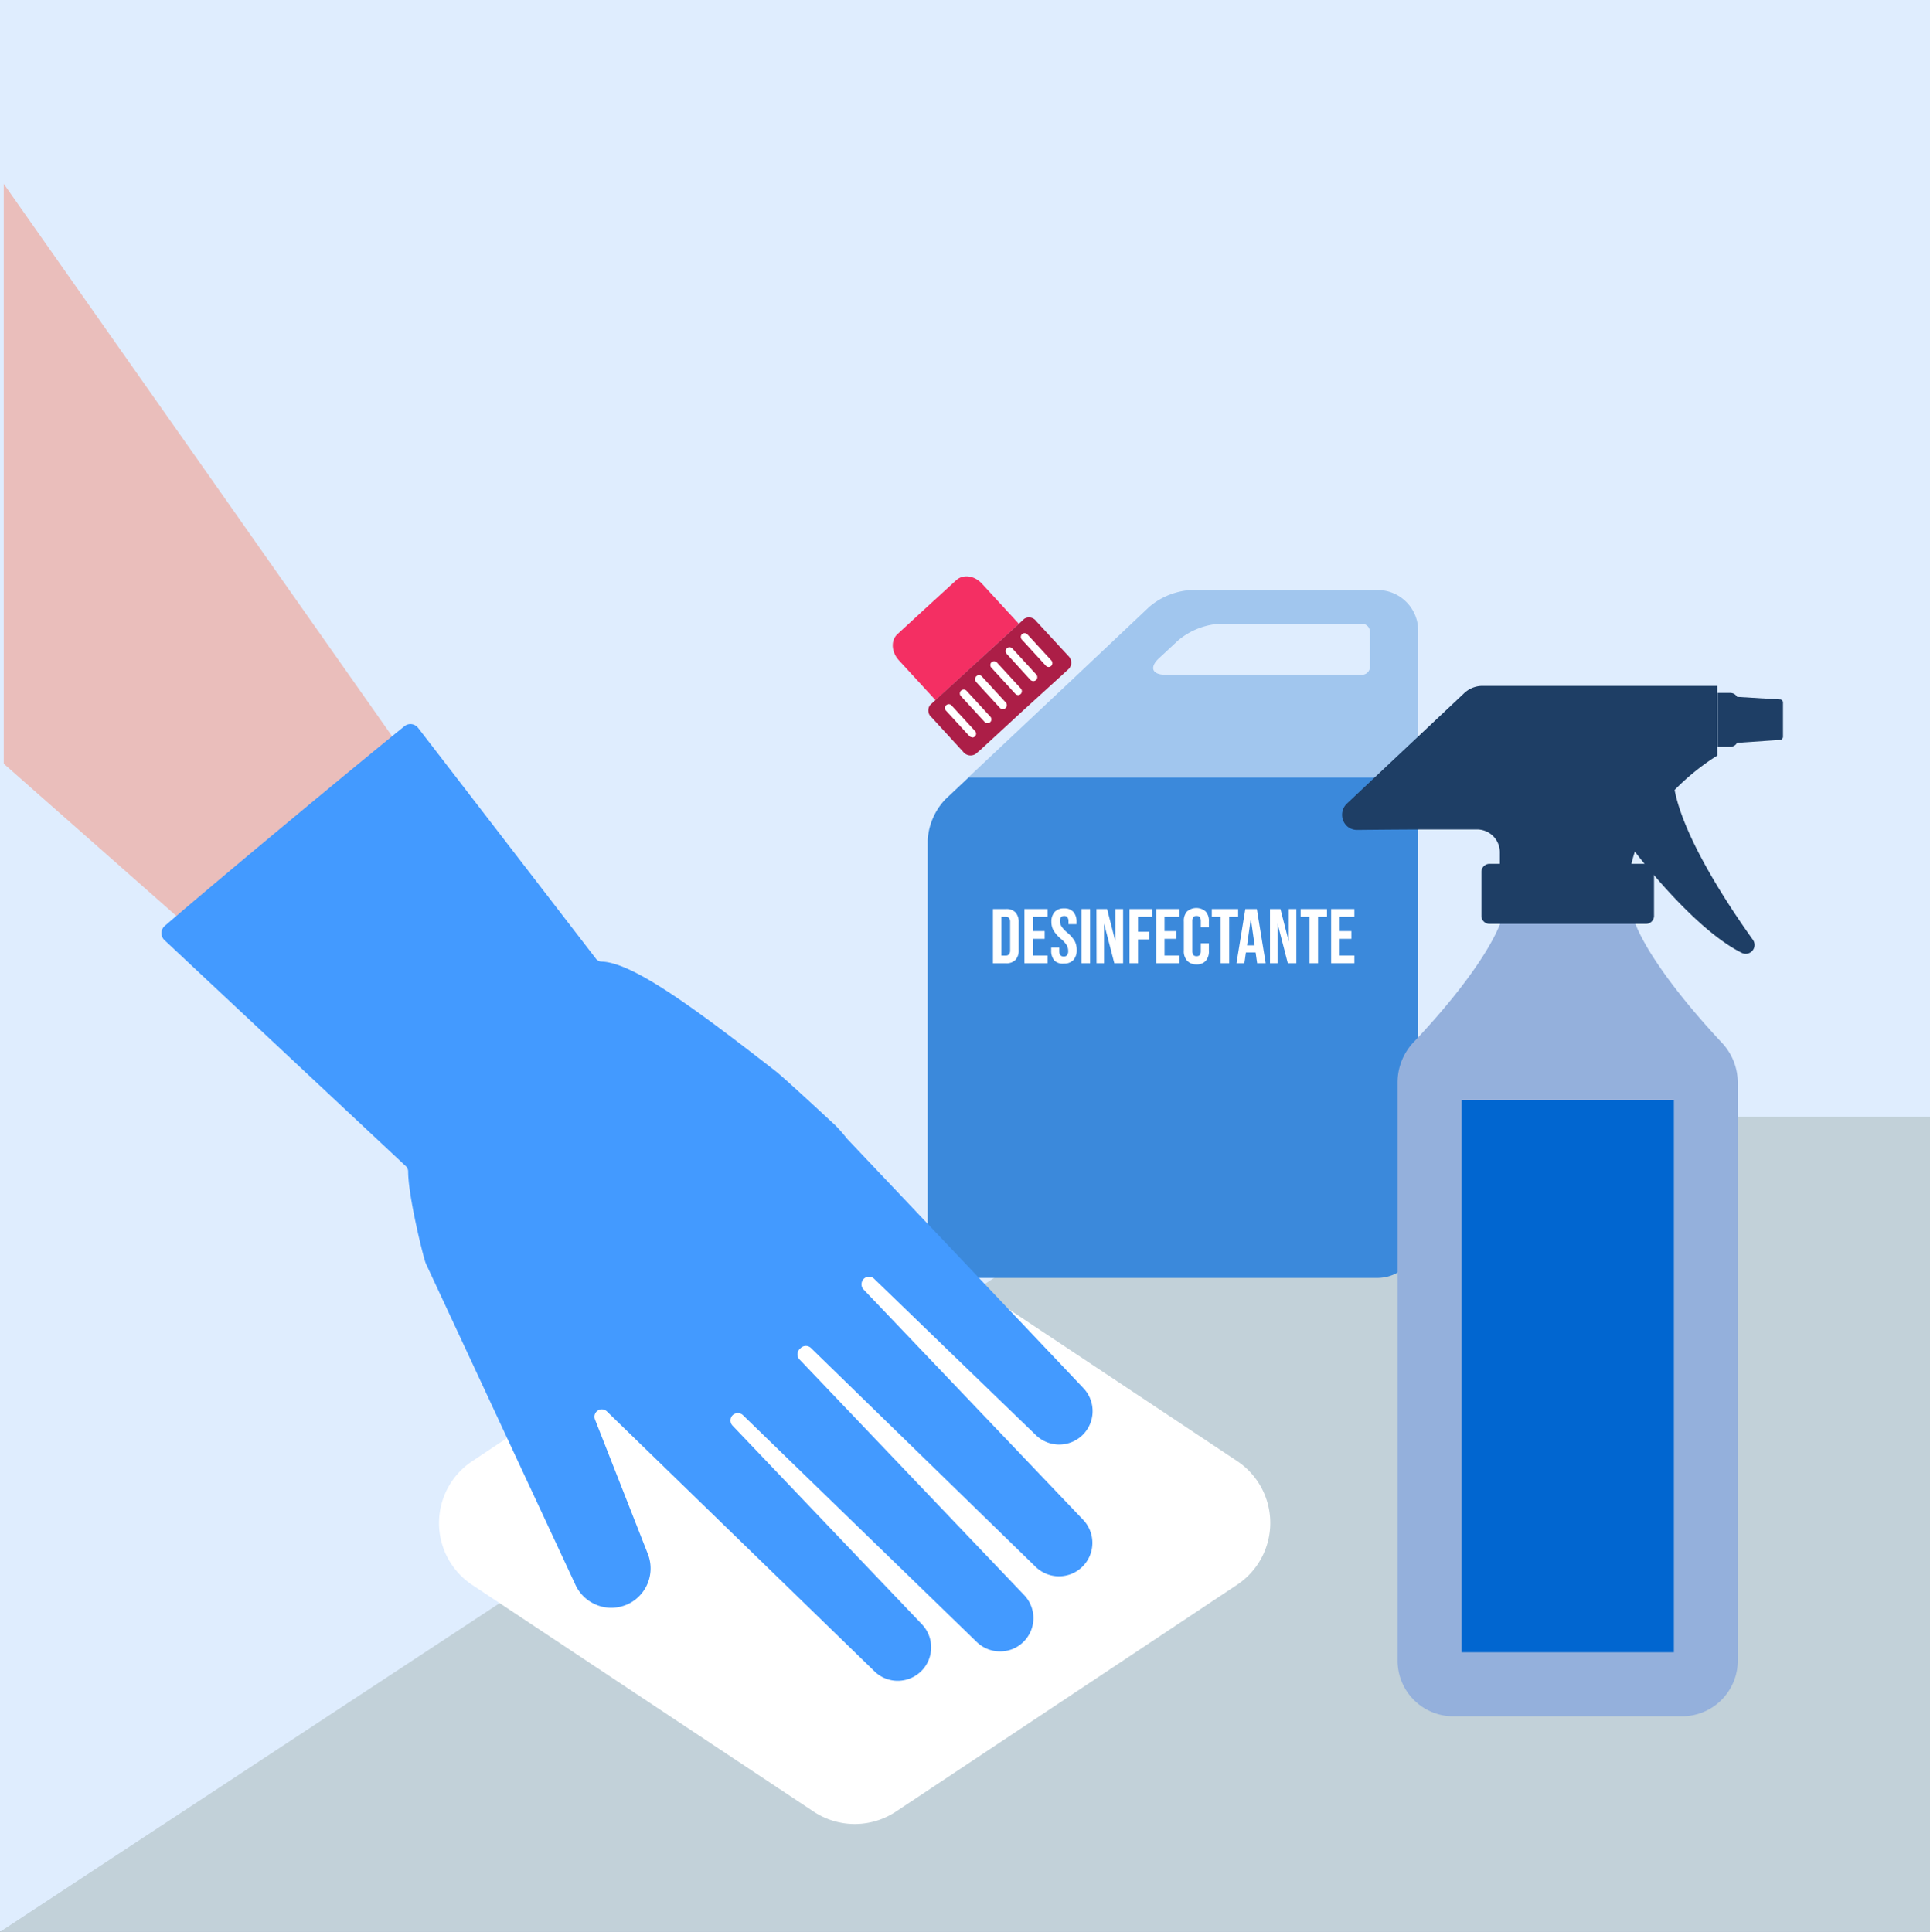 <svg xmlns="http://www.w3.org/2000/svg" viewBox="0 0 386.66 387.09"><rect x="0" y="0" width="386.66" height="387.09" fill="#333333" stroke="none"/><defs><style>.cls-1{fill:#dfedfe;}.cls-2{fill:#c2d1d9;}.cls-3{fill:#fff;}.cls-4{fill:#3b89db;}.cls-5{fill:#a1c6ee;}.cls-6{fill:#f42f63;}.cls-7{fill:#ac1e47;}.cls-8{fill:#94b0dc;}.cls-9{fill:#0166d0;}.cls-10{fill:#1e3e65;}.cls-11{fill:#eabebb;}.cls-12{fill:#439aff;}</style></defs><g id="Capa_2" data-name="Capa 2"><g id="Layer_1" data-name="Layer 1"><rect class="cls-1" width="386.66" height="387.08"/><path class="cls-2" d="M248.42,223.65,0,387.09H386.66V223.77H249.84A12.53,12.53,0,0,1,248.42,223.65Z"/><path class="cls-3" d="M94.61,317.58,163,363a14.9,14.9,0,0,0,16.49,0l68.35-45.45a14.89,14.89,0,0,0,0-24.8l-68.35-45.45a14.9,14.9,0,0,0-16.49,0L94.61,292.78A14.88,14.88,0,0,0,94.61,317.58Z"/><path class="cls-4" d="M284.12,155.77v92.14a8.16,8.16,0,0,1-8.17,8.15H194a8.15,8.15,0,0,1-8.15-8.15V168.42a13,13,0,0,1,3.55-8.26l4.65-4.38h90.09Z"/><path class="cls-5" d="M284.12,126.37v29.4H194l4.48-4.22,15.79-14.86,16-15.11a14.19,14.19,0,0,1,8.45-3.36H276A8.15,8.15,0,0,1,284.12,126.37Zm-9.66,7.23v-7a1.64,1.64,0,0,0-1.63-1.63H244.54a14.37,14.37,0,0,0-8.48,3.33l-3.85,3.58c-2,1.85-1.39,3.33,1.31,3.33h39.3A1.61,1.61,0,0,0,274.46,133.6Z"/><path class="cls-6" d="M196.77,117l7.35,8L187.43,140.3l-7.35-8c-1.52-1.66-1.64-4-.28-5.24l5.88-5.41,5.9-5.4C192.94,115,195.27,115.31,196.77,117Z"/><path class="cls-7" d="M214,131.4a1.86,1.86,0,0,1,.14,2.61l-1.33,1.22-8,7.29L196.7,150,195.56,151a1.86,1.86,0,0,1-2.6-.36l-6.32-6.9a1.79,1.79,0,0,1-.3-2.47l1.08-1L204.11,125l1.08-1a1.79,1.79,0,0,1,2.44.5Z"/><path class="cls-3" d="M194.77,147.73a.83.83,0,0,1-.58-.25l-4.79-5.22a.78.78,0,0,1,1.15-1l4.79,5.22a.77.77,0,0,1-.57,1.3Z"/><path class="cls-3" d="M197.84,144.91a.83.83,0,0,1-.58-.25l-4.79-5.22a.78.78,0,0,1,1.15-1.05l4.79,5.22a.77.77,0,0,1-.57,1.3Z"/><path class="cls-3" d="M200.91,142.1a.83.83,0,0,1-.58-.25l-4.79-5.22a.79.79,0,0,1,.05-1.11.78.78,0,0,1,1.1,0l4.79,5.22a.79.79,0,0,1,0,1.11A.77.77,0,0,1,200.91,142.1Z"/><path class="cls-3" d="M204,139.28a.83.83,0,0,1-.58-.25l-4.79-5.22a.79.79,0,0,1,0-1.11.78.78,0,0,1,1.1.05l4.79,5.22a.79.79,0,0,1-.05,1.11A.81.81,0,0,1,204,139.28Z"/><path class="cls-3" d="M207,136.47a.83.83,0,0,1-.58-.25L201.67,131a.79.79,0,0,1,.05-1.11.78.78,0,0,1,1.1.05l4.79,5.22a.79.79,0,0,1-.05,1.11A.77.77,0,0,1,207,136.47Z"/><path class="cls-3" d="M210.11,133.65a.83.83,0,0,1-.58-.25l-4.79-5.22a.79.79,0,0,1,0-1.11.78.78,0,0,1,1.1.05l4.79,5.22a.79.79,0,0,1-.05,1.11A.77.77,0,0,1,210.11,133.65Z"/><path class="cls-3" d="M198.93,182.15h2.61a2.5,2.5,0,0,1,1.91.68,2.86,2.86,0,0,1,.64,2v5.5a2.8,2.8,0,0,1-.64,2,2.46,2.46,0,0,1-1.91.68h-2.61Zm2.57,9.32a.8.8,0,0,0,.64-.25,1.19,1.19,0,0,0,.23-.81v-5.65a1.21,1.21,0,0,0-.23-.81.8.8,0,0,0-.64-.25h-.87v7.77Z"/><path class="cls-3" d="M205.23,182.15h4.66v1.55h-2.95v2.87h2.35v1.55h-2.35v3.34h2.95V193h-4.66Z"/><path class="cls-3" d="M211.24,192.47a3,3,0,0,1-.64-2v-.62h1.62v.75c0,.7.3,1.06.89,1.06a.84.84,0,0,0,.66-.26,1.25,1.25,0,0,0,.23-.83,2.23,2.23,0,0,0-.31-1.2,5.81,5.81,0,0,0-1.15-1.25,6.86,6.86,0,0,1-1.48-1.69,3.43,3.43,0,0,1-.42-1.7,2.88,2.88,0,0,1,.65-2,2.46,2.46,0,0,1,1.9-.71,2.37,2.37,0,0,1,1.86.71,3,3,0,0,1,.63,2v.45h-1.62v-.56a1.26,1.26,0,0,0-.22-.82.81.81,0,0,0-.64-.26c-.57,0-.85.35-.85,1a2.07,2.07,0,0,0,.32,1.1,5.9,5.9,0,0,0,1.16,1.24,6.62,6.62,0,0,1,1.48,1.69,3.75,3.75,0,0,1,.4,1.79,2.92,2.92,0,0,1-.66,2,2.47,2.47,0,0,1-1.92.71A2.35,2.35,0,0,1,211.24,192.47Z"/><path class="cls-3" d="M216.68,182.15h1.71V193h-1.71Z"/><path class="cls-3" d="M219.66,182.15h2.14l1.66,6.51h0v-6.51H225V193h-1.76l-2.05-7.94h0V193h-1.51Z"/><path class="cls-3" d="M226.29,182.15h4.52v1.55H228v3h2.21v1.55H228V193h-1.71Z"/><path class="cls-3" d="M231.64,182.15h4.66v1.55h-3v2.87h2.35v1.55h-2.35v3.34h3V193h-4.66Z"/><path class="cls-3" d="M237.81,192.48a2.8,2.8,0,0,1-.64-2v-5.84a2.78,2.78,0,0,1,.64-2,2.85,2.85,0,0,1,3.74,0,2.8,2.8,0,0,1,.64,2v1.15h-1.62v-1.26c0-.67-.28-1-.85-1s-.85.34-.85,1v6.07c0,.66.28,1,.85,1s.85-.33.85-1V189h1.62v1.54a2.83,2.83,0,0,1-.64,2,2.4,2.4,0,0,1-1.87.7A2.45,2.45,0,0,1,237.81,192.48Z"/><path class="cls-3" d="M244.56,183.7h-1.79v-1.55h5.28v1.55h-1.79V193h-1.71V183.7Z"/><path class="cls-3" d="M249.49,182.15h2.31L253.57,193h-1.71l-.31-2.16v0h-1.94L249.3,193h-1.58Zm1.86,7.27-.76-5.37h0l-.75,5.37Z"/><path class="cls-3" d="M254.39,182.15h2.14l1.66,6.51h0v-6.51h1.52V193H258l-2.05-7.94h0V193h-1.52V182.15Z"/><path class="cls-3" d="M262.36,183.7h-1.79v-1.55h5.28v1.55h-1.79V193h-1.71V183.7Z"/><path class="cls-3" d="M266.68,182.15h4.66v1.55h-2.95v2.87h2.35v1.55h-2.35v3.34h2.95V193h-4.66Z"/><path class="cls-8" d="M326.62,180.86v-2.71H301.54v2.71c0,5.24-7,16-18.37,28a11.72,11.72,0,0,0-3.18,8V332.75a11.16,11.16,0,0,0,11.15,11.15H337a11.16,11.16,0,0,0,11.15-11.15V216.94a11.72,11.72,0,0,0-3.18-8C333.66,196.84,326.62,186.1,326.62,180.86Z"/><rect class="cls-9" x="292.81" y="220.4" width="42.54" height="110.67"/><path class="cls-10" d="M335.33,157.35s-8.18,6.2-8.17,12.81c0,0,11.9,15.92,21.88,20.81a1.77,1.77,0,0,0,2.13-2.67C346.23,181.39,336.81,167.19,335.33,157.35Z"/><path class="cls-10" d="M356.7,140.16l-8.69-.53a1.56,1.56,0,0,0-1.35-.79h-2.52v10.8h2.52a1.57,1.57,0,0,0,1.35-.79l8.68-.6a.65.65,0,0,0,.52-.68v-6.73A.62.62,0,0,0,356.7,140.16Z"/><path class="cls-10" d="M297,137.43a5.36,5.36,0,0,0-3.65,1.45L269.86,161a3.1,3.1,0,0,0,0,4.54,3,3,0,0,0,2,.76c5.88-.06,11.37-.1,16.31-.1,3.3,0,5.9,0,7.84,0a4.58,4.58,0,0,1,4.47,4.61v7.39h25.79c0-16.36,17.59-26.68,17.76-26.78l0,0V137.43Z"/><path class="cls-10" d="M329.64,173.09H298.53a1.64,1.64,0,0,0-1.74,1.48v9.07a1.62,1.62,0,0,0,1.74,1.48h31.11a1.62,1.62,0,0,0,1.73-1.48v-9.07A1.63,1.63,0,0,0,329.64,173.09Z"/><polygon class="cls-11" points="0.75 153.03 54.32 200.28 89.14 162.59 0.75 36.84 0.75 153.03"/><path class="cls-12" d="M172.82,256.54a1.48,1.48,0,0,1,2.3-.31l32.42,31.34a6.7,6.7,0,0,0,4.62,1.88h.06a6.69,6.69,0,0,0,4.84-11.29l-47.37-50-.08-.1a29.36,29.36,0,0,0-2.24-2.55s-10.15-9.45-12-10.89c-15.85-12.32-28.47-21.76-34.84-21.94a1.46,1.46,0,0,1-1.1-.53L83.76,145.84a2,2,0,0,0-1.3-.74,1.91,1.91,0,0,0-1.44.42c-8.84,7.14-36.41,30-48,40a1.9,1.9,0,0,0-.67,1.42,1.93,1.93,0,0,0,.61,1.45l48.2,45.15.08.07a1.48,1.48,0,0,1,.53,1.12c0,4.84,2.92,16.7,3.47,18.24a5.89,5.89,0,0,0,.24.56l29.83,64.07a7.93,7.93,0,0,0,7.13,4.56,8.15,8.15,0,0,0,3.37-.74,7.91,7.91,0,0,0,4-10l-10.61-27a1.49,1.49,0,0,1,.55-1.77,1.47,1.47,0,0,1,1.85.17l53.6,52.08a6.63,6.63,0,0,0,4.63,1.89h.05a6.7,6.7,0,0,0,4.83-11.31l-38-39.87a1.48,1.48,0,0,1,2.1-2.08L195.67,329a6.68,6.68,0,0,0,4.63,1.9h.06a6.61,6.61,0,0,0,4.77-2,6.68,6.68,0,0,0,.05-9.29l-45-47.2a1.49,1.49,0,0,1,0-2.07l.23-.22a1.47,1.47,0,0,1,2.07,0l45,43.83a6.69,6.69,0,0,0,4.64,1.9h.06A6.7,6.7,0,0,0,217,304.53l-44-46.16a1.49,1.49,0,0,1-.22-1.74Z"/></g></g></svg>